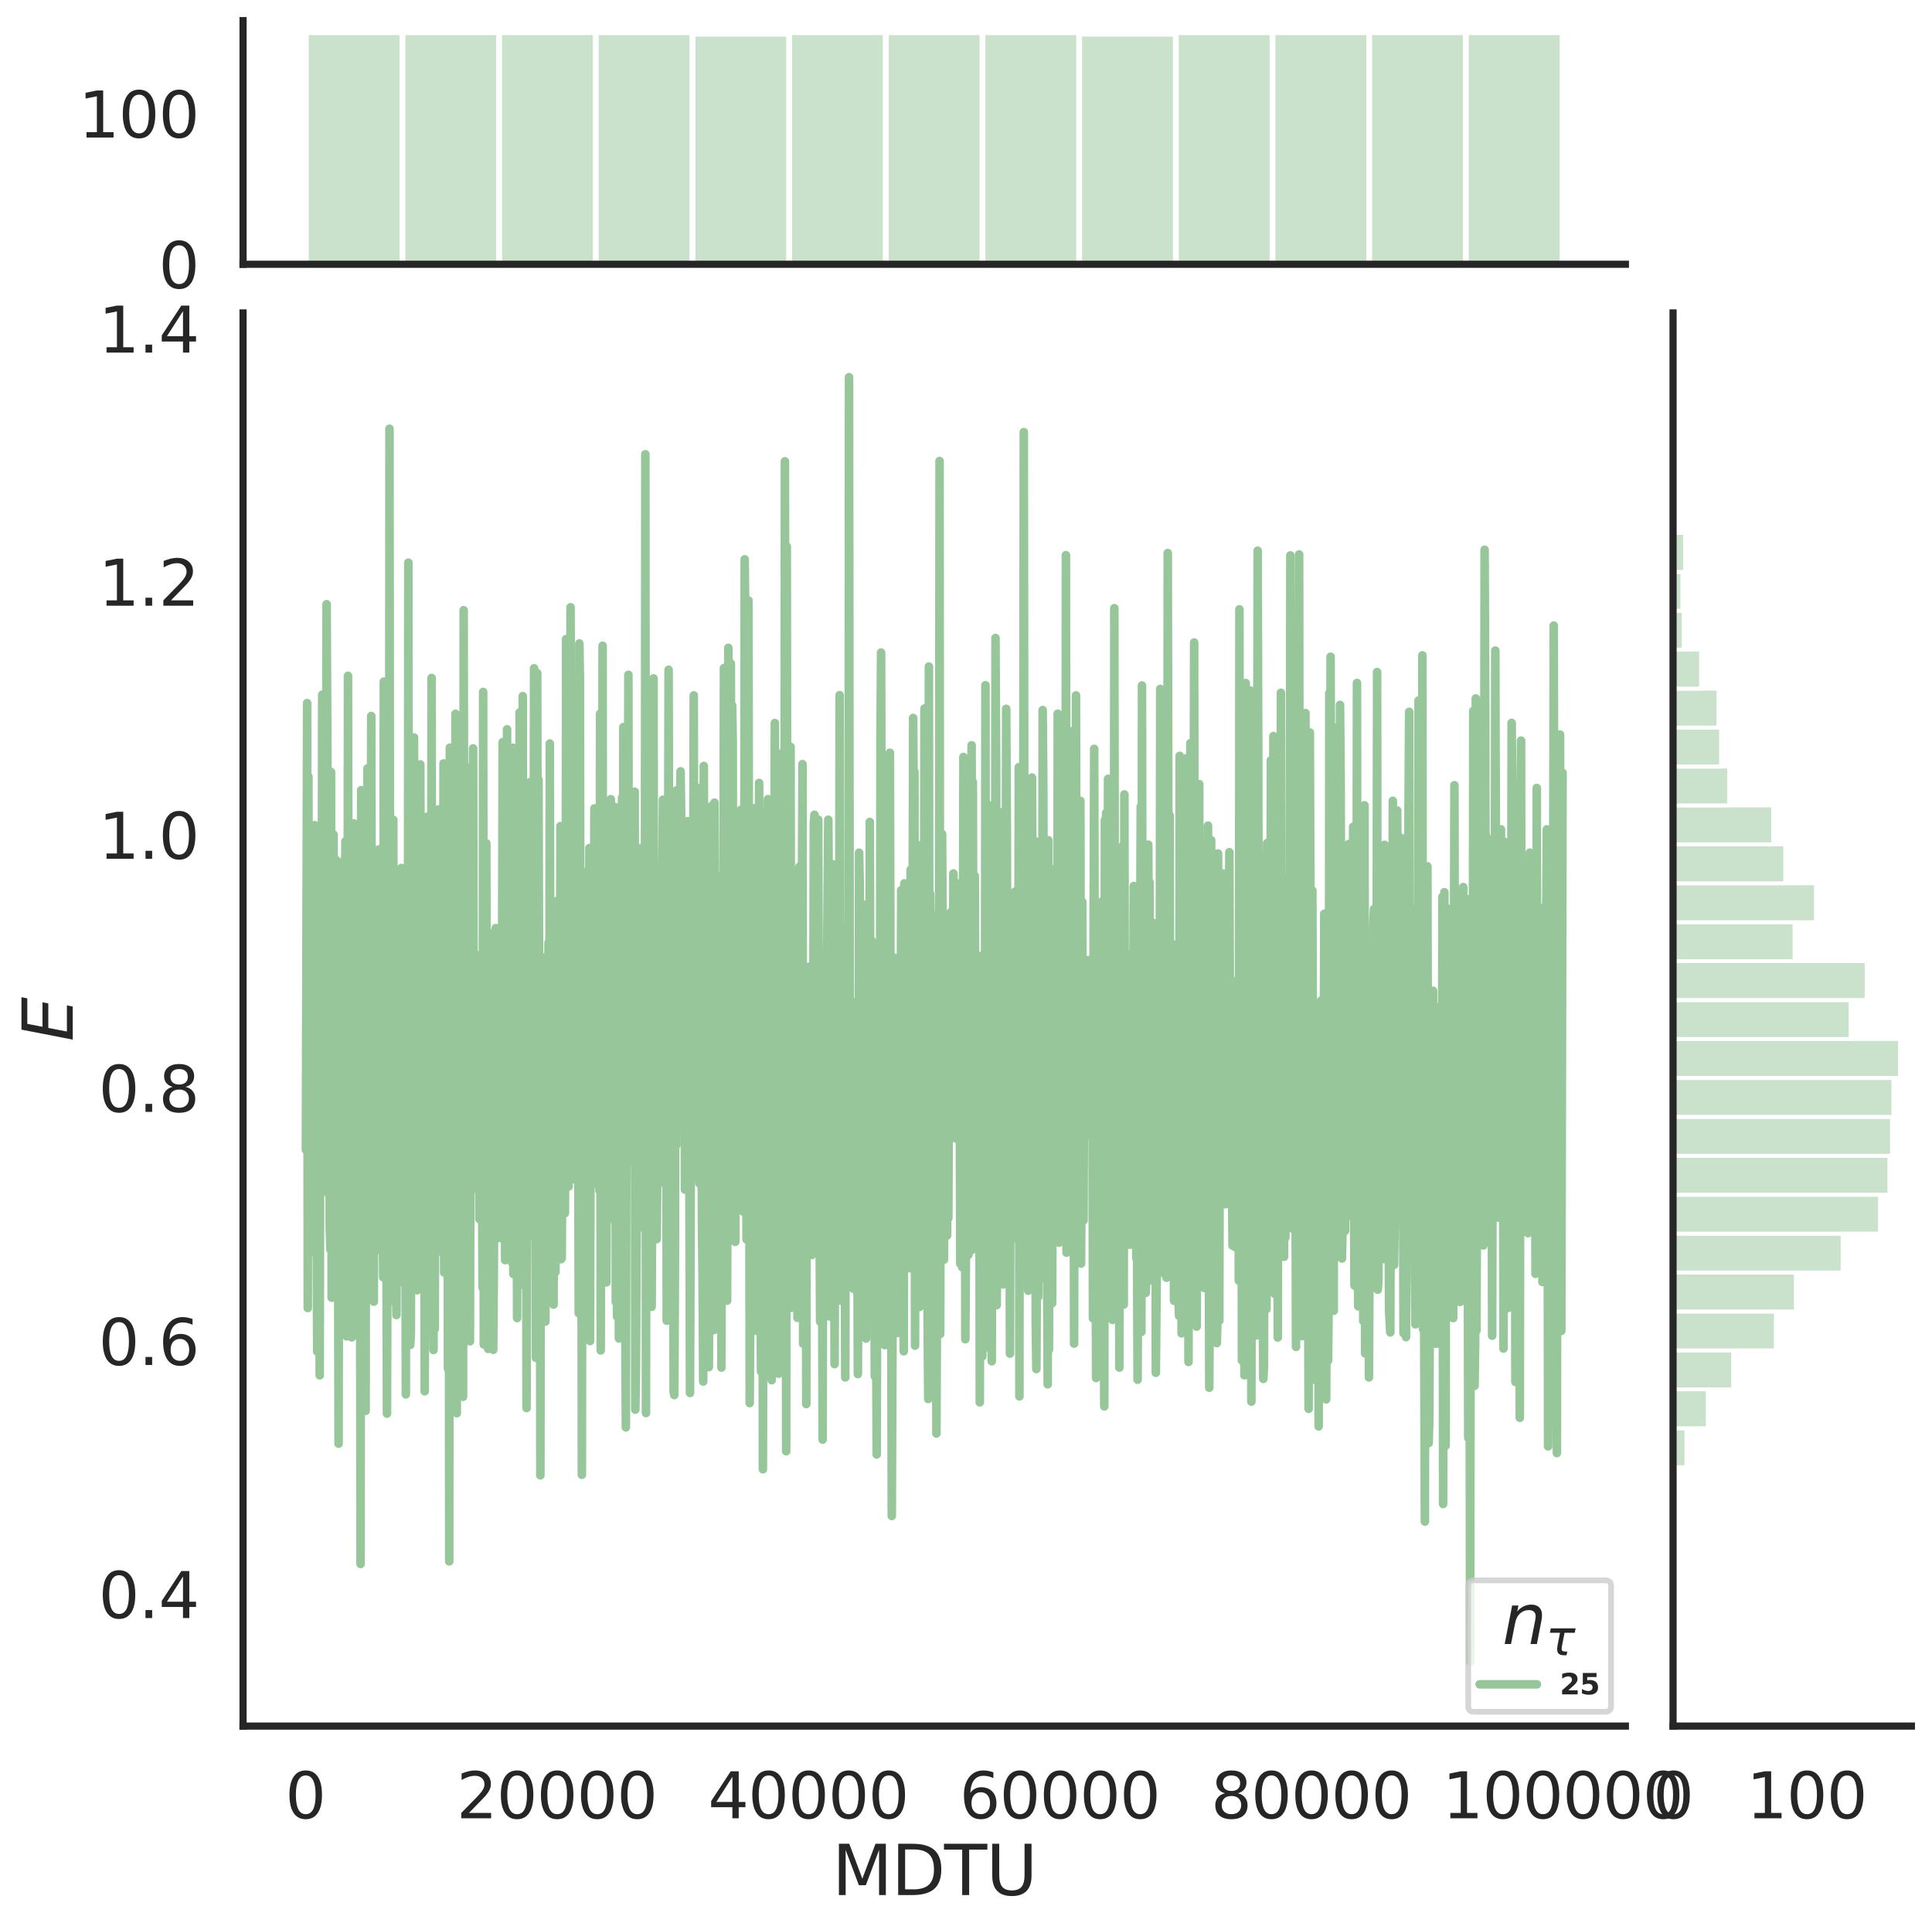<?xml version="1.0" encoding="utf-8" standalone="no"?>
<!DOCTYPE svg PUBLIC "-//W3C//DTD SVG 1.1//EN"
  "http://www.w3.org/Graphics/SVG/1.1/DTD/svg11.dtd">
<svg height="674.159pt" version="1.1" viewBox="0 0 674.984 674.159" width="674.984pt" xmlns="http://www.w3.org/2000/svg" xmlns:xlink="http://www.w3.org/1999/xlink">
 <defs>
  <style type="text/css">*{stroke-linecap:butt;stroke-linejoin:round;}</style>
 </defs>
 <g id="figure_1">
  <g id="patch_1">
   <path d="M 0 674.159 
L 674.984 674.159 
L 674.984 0 
L 0 0 
z
" style="fill:#ffffff;"/>
  </g>
  <g id="axes_1">
   <g id="patch_2">
    <path d="M 84.914 602.94 
L 567.864 602.94 
L 567.864 109.327 
L 84.914 109.327 
z
" style="fill:none;"/>
   </g>
   <g id="matplotlib.axis_1">
    <g id="xtick_1">
     <g id="text_1">
      <!-- 0 -->
      <g style="fill:#262626;" transform="translate(99.648 635.157)scale(0.22 -0.22)">
       <defs>
        <path d="M 2034 4250 
Q 1547 4250 1301 3770 
Q 1056 3291 1056 2328 
Q 1056 1369 1301 889 
Q 1547 409 2034 409 
Q 2525 409 2770 889 
Q 3016 1369 3016 2328 
Q 3016 3291 2770 3770 
Q 2525 4250 2034 4250 
z
M 2034 4750 
Q 2819 4750 3233 4129 
Q 3647 3509 3647 2328 
Q 3647 1150 3233 529 
Q 2819 -91 2034 -91 
Q 1250 -91 836 529 
Q 422 1150 422 2328 
Q 422 3509 836 4129 
Q 1250 4750 2034 4750 
z
" id="DejaVuSans-30" transform="scale(0.016)"/>
       </defs>
       <use xlink:href="#DejaVuSans-30"/>
      </g>
     </g>
    </g>
    <g id="xtick_2">
     <g id="text_2">
      <!-- 20000 -->
      <g style="fill:#262626;" transform="translate(159.506 635.157)scale(0.22 -0.22)">
       <defs>
        <path d="M 1228 531 
L 3431 531 
L 3431 0 
L 469 0 
L 469 531 
Q 828 903 1448 1529 
Q 2069 2156 2228 2338 
Q 2531 2678 2651 2914 
Q 2772 3150 2772 3378 
Q 2772 3750 2511 3984 
Q 2250 4219 1831 4219 
Q 1534 4219 1204 4116 
Q 875 4013 500 3803 
L 500 4441 
Q 881 4594 1212 4672 
Q 1544 4750 1819 4750 
Q 2544 4750 2975 4387 
Q 3406 4025 3406 3419 
Q 3406 3131 3298 2873 
Q 3191 2616 2906 2266 
Q 2828 2175 2409 1742 
Q 1991 1309 1228 531 
z
" id="DejaVuSans-32" transform="scale(0.016)"/>
       </defs>
       <use xlink:href="#DejaVuSans-32"/>
       <use x="63.623" xlink:href="#DejaVuSans-30"/>
       <use x="127.246" xlink:href="#DejaVuSans-30"/>
       <use x="190.869" xlink:href="#DejaVuSans-30"/>
       <use x="254.492" xlink:href="#DejaVuSans-30"/>
      </g>
     </g>
    </g>
    <g id="xtick_3">
     <g id="text_3">
      <!-- 40000 -->
      <g style="fill:#262626;" transform="translate(247.359 635.157)scale(0.22 -0.22)">
       <defs>
        <path d="M 2419 4116 
L 825 1625 
L 2419 1625 
L 2419 4116 
z
M 2253 4666 
L 3047 4666 
L 3047 1625 
L 3713 1625 
L 3713 1100 
L 3047 1100 
L 3047 0 
L 2419 0 
L 2419 1100 
L 313 1100 
L 313 1709 
L 2253 4666 
z
" id="DejaVuSans-34" transform="scale(0.016)"/>
       </defs>
       <use xlink:href="#DejaVuSans-34"/>
       <use x="63.623" xlink:href="#DejaVuSans-30"/>
       <use x="127.246" xlink:href="#DejaVuSans-30"/>
       <use x="190.869" xlink:href="#DejaVuSans-30"/>
       <use x="254.492" xlink:href="#DejaVuSans-30"/>
      </g>
     </g>
    </g>
    <g id="xtick_4">
     <g id="text_4">
      <!-- 60000 -->
      <g style="fill:#262626;" transform="translate(335.212 635.157)scale(0.22 -0.22)">
       <defs>
        <path d="M 2113 2584 
Q 1688 2584 1439 2293 
Q 1191 2003 1191 1497 
Q 1191 994 1439 701 
Q 1688 409 2113 409 
Q 2538 409 2786 701 
Q 3034 994 3034 1497 
Q 3034 2003 2786 2293 
Q 2538 2584 2113 2584 
z
M 3366 4563 
L 3366 3988 
Q 3128 4100 2886 4159 
Q 2644 4219 2406 4219 
Q 1781 4219 1451 3797 
Q 1122 3375 1075 2522 
Q 1259 2794 1537 2939 
Q 1816 3084 2150 3084 
Q 2853 3084 3261 2657 
Q 3669 2231 3669 1497 
Q 3669 778 3244 343 
Q 2819 -91 2113 -91 
Q 1303 -91 875 529 
Q 447 1150 447 2328 
Q 447 3434 972 4092 
Q 1497 4750 2381 4750 
Q 2619 4750 2861 4703 
Q 3103 4656 3366 4563 
z
" id="DejaVuSans-36" transform="scale(0.016)"/>
       </defs>
       <use xlink:href="#DejaVuSans-36"/>
       <use x="63.623" xlink:href="#DejaVuSans-30"/>
       <use x="127.246" xlink:href="#DejaVuSans-30"/>
       <use x="190.869" xlink:href="#DejaVuSans-30"/>
       <use x="254.492" xlink:href="#DejaVuSans-30"/>
      </g>
     </g>
    </g>
    <g id="xtick_5">
     <g id="text_5">
      <!-- 80000 -->
      <g style="fill:#262626;" transform="translate(423.065 635.157)scale(0.22 -0.22)">
       <defs>
        <path d="M 2034 2216 
Q 1584 2216 1326 1975 
Q 1069 1734 1069 1313 
Q 1069 891 1326 650 
Q 1584 409 2034 409 
Q 2484 409 2743 651 
Q 3003 894 3003 1313 
Q 3003 1734 2745 1975 
Q 2488 2216 2034 2216 
z
M 1403 2484 
Q 997 2584 770 2862 
Q 544 3141 544 3541 
Q 544 4100 942 4425 
Q 1341 4750 2034 4750 
Q 2731 4750 3128 4425 
Q 3525 4100 3525 3541 
Q 3525 3141 3298 2862 
Q 3072 2584 2669 2484 
Q 3125 2378 3379 2068 
Q 3634 1759 3634 1313 
Q 3634 634 3220 271 
Q 2806 -91 2034 -91 
Q 1263 -91 848 271 
Q 434 634 434 1313 
Q 434 1759 690 2068 
Q 947 2378 1403 2484 
z
M 1172 3481 
Q 1172 3119 1398 2916 
Q 1625 2713 2034 2713 
Q 2441 2713 2670 2916 
Q 2900 3119 2900 3481 
Q 2900 3844 2670 4047 
Q 2441 4250 2034 4250 
Q 1625 4250 1398 4047 
Q 1172 3844 1172 3481 
z
" id="DejaVuSans-38" transform="scale(0.016)"/>
       </defs>
       <use xlink:href="#DejaVuSans-38"/>
       <use x="63.623" xlink:href="#DejaVuSans-30"/>
       <use x="127.246" xlink:href="#DejaVuSans-30"/>
       <use x="190.869" xlink:href="#DejaVuSans-30"/>
       <use x="254.492" xlink:href="#DejaVuSans-30"/>
      </g>
     </g>
    </g>
    <g id="xtick_6">
     <g id="text_6">
      <!-- 100000 -->
      <g style="fill:#262626;" transform="translate(503.919 635.157)scale(0.22 -0.22)">
       <defs>
        <path d="M 794 531 
L 1825 531 
L 1825 4091 
L 703 3866 
L 703 4441 
L 1819 4666 
L 2450 4666 
L 2450 531 
L 3481 531 
L 3481 0 
L 794 0 
L 794 531 
z
" id="DejaVuSans-31" transform="scale(0.016)"/>
       </defs>
       <use xlink:href="#DejaVuSans-31"/>
       <use x="63.623" xlink:href="#DejaVuSans-30"/>
       <use x="127.246" xlink:href="#DejaVuSans-30"/>
       <use x="190.869" xlink:href="#DejaVuSans-30"/>
       <use x="254.492" xlink:href="#DejaVuSans-30"/>
       <use x="318.115" xlink:href="#DejaVuSans-30"/>
      </g>
     </g>
    </g>
    <g id="text_7">
     <!-- MDTU -->
     <g style="fill:#262626;" transform="translate(290.683 661.968)scale(0.24 -0.24)">
      <defs>
       <path d="M 628 4666 
L 1569 4666 
L 2759 1491 
L 3956 4666 
L 4897 4666 
L 4897 0 
L 4281 0 
L 4281 4097 
L 3078 897 
L 2444 897 
L 1241 4097 
L 1241 0 
L 628 0 
L 628 4666 
z
" id="DejaVuSans-4d" transform="scale(0.016)"/>
       <path d="M 1259 4147 
L 1259 519 
L 2022 519 
Q 2988 519 3436 956 
Q 3884 1394 3884 2338 
Q 3884 3275 3436 3711 
Q 2988 4147 2022 4147 
L 1259 4147 
z
M 628 4666 
L 1925 4666 
Q 3281 4666 3915 4102 
Q 4550 3538 4550 2338 
Q 4550 1131 3912 565 
Q 3275 0 1925 0 
L 628 0 
L 628 4666 
z
" id="DejaVuSans-44" transform="scale(0.016)"/>
       <path d="M -19 4666 
L 3928 4666 
L 3928 4134 
L 2272 4134 
L 2272 0 
L 1638 0 
L 1638 4134 
L -19 4134 
L -19 4666 
z
" id="DejaVuSans-54" transform="scale(0.016)"/>
       <path d="M 556 4666 
L 1191 4666 
L 1191 1831 
Q 1191 1081 1462 751 
Q 1734 422 2344 422 
Q 2950 422 3222 751 
Q 3494 1081 3494 1831 
L 3494 4666 
L 4128 4666 
L 4128 1753 
Q 4128 841 3676 375 
Q 3225 -91 2344 -91 
Q 1459 -91 1007 375 
Q 556 841 556 1753 
L 556 4666 
z
" id="DejaVuSans-55" transform="scale(0.016)"/>
      </defs>
      <use xlink:href="#DejaVuSans-4d"/>
      <use x="86.279" xlink:href="#DejaVuSans-44"/>
      <use x="163.281" xlink:href="#DejaVuSans-54"/>
      <use x="224.365" xlink:href="#DejaVuSans-55"/>
     </g>
    </g>
   </g>
   <g id="matplotlib.axis_2">
    <g id="ytick_1">
     <g id="text_8">
      <!-- 0.4 -->
      <g style="fill:#262626;" transform="translate(34.428 565.21)scale(0.22 -0.22)">
       <defs>
        <path d="M 684 794 
L 1344 794 
L 1344 0 
L 684 0 
L 684 794 
z
" id="DejaVuSans-2e" transform="scale(0.016)"/>
       </defs>
       <use xlink:href="#DejaVuSans-30"/>
       <use x="63.623" xlink:href="#DejaVuSans-2e"/>
       <use x="95.41" xlink:href="#DejaVuSans-34"/>
      </g>
     </g>
    </g>
    <g id="ytick_2">
     <g id="text_9">
      <!-- 0.6 -->
      <g style="fill:#262626;" transform="translate(34.428 476.802)scale(0.22 -0.22)">
       <use xlink:href="#DejaVuSans-30"/>
       <use x="63.623" xlink:href="#DejaVuSans-2e"/>
       <use x="95.41" xlink:href="#DejaVuSans-36"/>
      </g>
     </g>
    </g>
    <g id="ytick_3">
     <g id="text_10">
      <!-- 0.8 -->
      <g style="fill:#262626;" transform="translate(34.428 388.395)scale(0.22 -0.22)">
       <use xlink:href="#DejaVuSans-30"/>
       <use x="63.623" xlink:href="#DejaVuSans-2e"/>
       <use x="95.41" xlink:href="#DejaVuSans-38"/>
      </g>
     </g>
    </g>
    <g id="ytick_4">
     <g id="text_11">
      <!-- 1.0 -->
      <g style="fill:#262626;" transform="translate(34.428 299.988)scale(0.22 -0.22)">
       <use xlink:href="#DejaVuSans-31"/>
       <use x="63.623" xlink:href="#DejaVuSans-2e"/>
       <use x="95.41" xlink:href="#DejaVuSans-30"/>
      </g>
     </g>
    </g>
    <g id="ytick_5">
     <g id="text_12">
      <!-- 1.2 -->
      <g style="fill:#262626;" transform="translate(34.428 211.58)scale(0.22 -0.22)">
       <use xlink:href="#DejaVuSans-31"/>
       <use x="63.623" xlink:href="#DejaVuSans-2e"/>
       <use x="95.41" xlink:href="#DejaVuSans-32"/>
      </g>
     </g>
    </g>
    <g id="ytick_6">
     <g id="text_13">
      <!-- 1.4 -->
      <g style="fill:#262626;" transform="translate(34.428 123.173)scale(0.22 -0.22)">
       <use xlink:href="#DejaVuSans-31"/>
       <use x="63.623" xlink:href="#DejaVuSans-2e"/>
       <use x="95.41" xlink:href="#DejaVuSans-34"/>
      </g>
     </g>
    </g>
    <g id="text_14">
     <!-- $E$ -->
     <g style="fill:#262626;" transform="translate(25.436 363.813)rotate(-90)scale(0.24 -0.24)">
      <defs>
       <path d="M 1081 4666 
L 4031 4666 
L 3928 4134 
L 1606 4134 
L 1338 2753 
L 3566 2753 
L 3463 2222 
L 1234 2222 
L 909 531 
L 3284 531 
L 3181 0 
L 172 0 
L 1081 4666 
z
" id="DejaVuSans-Oblique-45" transform="scale(0.016)"/>
      </defs>
      <use transform="translate(0 0.094)" xlink:href="#DejaVuSans-Oblique-45"/>
     </g>
    </g>
   </g>
   <g id="line2d_1">
    <path clip-path="url(#p020a43c123)" d="M 106.867 401.646 
L 107.306 245.605 
L 107.526 456.912 
L 107.745 271.276 
L 107.965 417.751 
L 108.184 412.712 
L 108.404 413.012 
L 108.624 413.122 
L 108.843 401.158 
L 109.063 382.548 
L 109.283 437.353 
L 109.502 389.434 
L 109.722 420.362 
L 109.941 288.252 
L 110.161 337.333 
L 110.381 359.26 
L 110.82 472.105 
L 111.04 363.191 
L 111.259 332.145 
L 111.479 435.612 
L 111.699 480.424 
L 111.918 343.059 
L 112.138 399.516 
L 112.357 357.956 
L 112.577 242.689 
L 112.797 397.662 
L 113.016 338.023 
L 113.236 378.484 
L 113.456 393.634 
L 113.675 321.011 
L 113.895 295.012 
L 114.114 211.047 
L 114.554 300.394 
L 114.773 417.043 
L 114.993 320.427 
L 115.213 429.039 
L 115.432 436.452 
L 115.652 269.657 
L 115.872 453.298 
L 116.091 358.155 
L 116.53 291.525 
L 116.75 424.451 
L 117.189 371.513 
L 117.409 300.373 
L 117.629 312.005 
L 117.848 379.583 
L 118.068 406.203 
L 118.288 504.287 
L 118.507 386.369 
L 118.727 460.13 
L 118.946 418.379 
L 119.166 430.921 
L 119.386 404.097 
L 119.605 342.232 
L 119.825 449.231 
L 120.045 311.32 
L 120.264 300.414 
L 120.484 312.646 
L 120.703 293.825 
L 120.923 336.215 
L 121.143 466.813 
L 121.362 431.495 
L 121.582 236.069 
L 121.802 382.464 
L 122.021 389.996 
L 122.241 315.141 
L 122.68 401.481 
L 122.9 467.155 
L 123.119 368.845 
L 123.559 287.593 
L 123.778 377.581 
L 123.998 394.438 
L 124.218 401.626 
L 124.437 425.204 
L 124.876 307.231 
L 125.096 452.914 
L 125.535 365.411 
L 125.755 408.488 
L 125.975 546.318 
L 126.194 276.018 
L 126.414 304.729 
L 126.853 419.803 
L 127.073 367.475 
L 127.292 474.594 
L 127.512 310.342 
L 127.732 492.828 
L 127.951 304.334 
L 128.171 388.991 
L 128.391 268.43 
L 128.61 355.883 
L 128.83 316.892 
L 129.049 422.839 
L 129.269 284.426 
L 129.489 338.03 
L 129.708 250.109 
L 129.928 385.802 
L 130.148 353.827 
L 130.367 437.23 
L 130.587 454.683 
L 131.026 333.035 
L 131.246 347.953 
L 131.465 388.59 
L 131.685 371.291 
L 131.905 432.425 
L 132.124 312.382 
L 132.344 296.726 
L 132.564 424.105 
L 132.783 306.647 
L 133.003 436.794 
L 133.442 340.571 
L 133.662 414.574 
L 133.881 446.17 
L 134.101 238.089 
L 134.321 396.338 
L 134.54 343.395 
L 134.76 442.056 
L 134.98 428.983 
L 135.199 493.801 
L 135.419 412.762 
L 135.638 429.033 
L 135.858 454.816 
L 136.078 149.768 
L 136.297 381.048 
L 136.517 397.129 
L 136.737 370.77 
L 136.956 326.385 
L 137.396 286.364 
L 137.615 422.065 
L 137.835 403.771 
L 138.054 303.876 
L 138.274 419.722 
L 138.494 459.367 
L 138.713 418.184 
L 138.933 315.529 
L 139.153 362.444 
L 139.372 447.953 
L 139.592 379.525 
L 139.811 405.947 
L 140.031 303.916 
L 140.251 303.195 
L 140.47 344.176 
L 140.69 417.554 
L 140.91 430.032 
L 141.129 394.196 
L 141.349 390.422 
L 141.569 372.451 
L 141.788 487.09 
L 142.008 330.855 
L 142.227 320.959 
L 142.447 442.866 
L 142.667 196.547 
L 142.886 447.789 
L 143.106 445.236 
L 143.326 469.814 
L 143.545 465.554 
L 143.765 352.796 
L 143.984 321.141 
L 144.204 272.847 
L 144.424 420.831 
L 144.643 257.603 
L 144.863 430.304 
L 145.302 389.644 
L 145.522 433.088 
L 145.742 450.711 
L 145.961 435.952 
L 146.181 370.319 
L 146.4 370.18 
L 146.62 414.776 
L 146.84 267.01 
L 147.059 366.058 
L 147.279 358.72 
L 147.499 428.501 
L 147.718 373.604 
L 148.157 330.514 
L 148.377 485.984 
L 148.597 366.854 
L 148.816 409.447 
L 149.036 285.367 
L 149.256 401.614 
L 149.475 408.129 
L 149.695 404.736 
L 149.915 445.123 
L 150.134 381.466 
L 150.354 410.615 
L 150.573 355.362 
L 150.793 236.819 
L 151.013 398.739 
L 151.232 410.319 
L 151.452 471.575 
L 151.672 342.155 
L 151.891 464.209 
L 152.111 368.365 
L 152.331 400.528 
L 152.55 300.123 
L 152.77 283.385 
L 152.989 390.959 
L 153.209 282.757 
L 153.429 430.615 
L 153.648 387.102 
L 153.868 437.19 
L 154.088 316.059 
L 154.307 417.611 
L 154.527 310.624 
L 154.746 362.02 
L 154.966 266.676 
L 155.186 444.521 
L 155.405 427.391 
L 155.625 369.632 
L 155.845 362.771 
L 156.064 397.279 
L 156.284 349.378 
L 156.504 478.072 
L 156.723 298.922 
L 156.943 545.41 
L 157.162 261.166 
L 157.382 385.891 
L 157.602 406.369 
L 157.821 324.894 
L 158.041 312.216 
L 158.261 284.034 
L 158.7 469.85 
L 159.139 249.339 
L 159.359 440.385 
L 159.578 493.655 
L 159.798 308.222 
L 160.018 322.094 
L 160.237 395.502 
L 160.457 300.837 
L 160.677 332.473 
L 160.896 433.757 
L 161.116 410.973 
L 161.335 414.951 
L 161.555 268.46 
L 161.775 487.916 
L 161.994 213.158 
L 162.214 343.998 
L 162.434 267.44 
L 162.653 286.404 
L 163.092 375.938 
L 163.532 292.469 
L 163.751 422.306 
L 163.971 342.754 
L 164.191 468.532 
L 164.41 362.726 
L 164.63 331.928 
L 164.85 377.629 
L 165.289 261.428 
L 165.508 373.68 
L 165.728 415.158 
L 165.948 366.918 
L 166.167 394.389 
L 166.387 343.992 
L 166.607 376.543 
L 166.826 339.475 
L 167.046 333.709 
L 167.266 356.58 
L 167.485 425.842 
L 167.705 362.49 
L 167.924 366.022 
L 168.144 335.147 
L 168.583 449.739 
L 168.803 241.701 
L 169.023 469.649 
L 169.242 440.99 
L 169.462 447.313 
L 169.681 405.36 
L 169.901 294.576 
L 170.121 422.599 
L 170.34 396.277 
L 170.56 471.184 
L 170.78 337.932 
L 170.999 426.59 
L 171.219 353.834 
L 171.439 370.772 
L 171.658 424.575 
L 171.878 420.645 
L 172.097 326.027 
L 172.317 471.501 
L 172.537 442.644 
L 172.756 368.914 
L 172.976 414.885 
L 173.196 324.191 
L 173.415 391.709 
L 173.635 425.016 
L 173.854 392.45 
L 174.074 411.855 
L 174.294 396.274 
L 174.733 432.481 
L 174.953 369.109 
L 175.172 406.99 
L 175.392 348.8 
L 175.612 259.25 
L 175.831 427.652 
L 176.051 309.128 
L 176.49 440.184 
L 176.71 327.74 
L 176.929 375.437 
L 177.149 254.746 
L 177.369 383.332 
L 177.588 350.166 
L 177.808 344.166 
L 178.027 417.105 
L 178.247 349.831 
L 178.467 348.081 
L 178.686 317.325 
L 178.906 441.059 
L 179.126 261.165 
L 179.345 444.993 
L 179.565 443.353 
L 179.785 318.208 
L 180.004 374.267 
L 180.224 354.152 
L 180.443 369.518 
L 180.663 460.412 
L 180.883 315.307 
L 181.102 442.448 
L 181.322 448.692 
L 181.542 248.853 
L 181.761 341.18 
L 181.981 320.654 
L 182.2 360.151 
L 182.64 243.153 
L 182.859 448.87 
L 183.079 287.331 
L 183.518 406.364 
L 183.738 340.003 
L 183.958 491.848 
L 184.397 341.384 
L 184.616 409.062 
L 184.836 337.106 
L 185.056 337.679 
L 185.275 273.196 
L 185.715 314.089 
L 185.934 383.894 
L 186.154 366 
L 186.374 360.114 
L 186.593 233.44 
L 186.813 432.026 
L 187.032 261.307 
L 187.252 474.314 
L 187.472 452.405 
L 187.691 235.119 
L 187.911 362.919 
L 188.131 272.305 
L 188.35 345.485 
L 188.57 341.494 
L 188.789 515.347 
L 189.009 356.224 
L 189.229 351.136 
L 189.448 448.688 
L 189.668 410.396 
L 189.888 426.463 
L 190.107 362.506 
L 190.327 341.901 
L 190.547 461.642 
L 190.766 364.122 
L 190.986 334.087 
L 191.205 437.621 
L 191.425 425.517 
L 191.645 329.276 
L 191.864 422.255 
L 192.084 259.707 
L 192.304 379.547 
L 192.743 358.004 
L 192.962 315.172 
L 193.182 359.64 
L 193.402 455.715 
L 193.621 371.797 
L 193.841 350.326 
L 194.061 444.349 
L 194.28 382.366 
L 194.5 395.932 
L 194.72 314.603 
L 194.939 386.672 
L 195.159 335.094 
L 195.378 334.533 
L 195.598 378.958 
L 195.818 288.581 
L 196.037 439.854 
L 196.257 439.568 
L 196.696 344.312 
L 197.135 326.987 
L 197.355 423.809 
L 197.575 384.716 
L 197.794 223.243 
L 198.014 327.977 
L 198.234 293.765 
L 198.673 414.449 
L 198.893 313.148 
L 199.112 378.888 
L 199.332 212.135 
L 199.771 397.274 
L 199.991 395.276 
L 200.21 333.639 
L 200.43 391.817 
L 200.65 411.929 
L 200.869 309.151 
L 201.089 372.574 
L 201.309 317.157 
L 201.528 344.285 
L 201.748 304.41 
L 201.967 365.624 
L 202.187 458.721 
L 202.407 224.776 
L 202.626 237.998 
L 202.846 431.362 
L 203.066 365.819 
L 203.285 515.149 
L 203.505 359.996 
L 203.724 403.364 
L 203.944 406.597 
L 204.164 366.925 
L 204.383 378.454 
L 204.603 328.091 
L 204.823 346.073 
L 205.042 337.601 
L 205.262 304.284 
L 205.482 366.791 
L 205.701 369.411 
L 205.921 296.247 
L 206.14 468.448 
L 206.36 372.355 
L 206.58 405.224 
L 206.799 333.212 
L 207.019 413.852 
L 207.239 405.967 
L 207.678 282.385 
L 207.897 307.795 
L 208.117 369.146 
L 208.337 371.5 
L 208.556 349.177 
L 208.776 340.908 
L 208.996 300.674 
L 209.215 384.76 
L 209.435 415.916 
L 209.655 249.31 
L 209.874 471.73 
L 210.094 355.159 
L 210.313 366.984 
L 210.533 225.569 
L 210.753 436.928 
L 210.972 399.453 
L 211.192 430.869 
L 211.412 377.991 
L 211.631 392.672 
L 211.851 447.959 
L 212.29 297.284 
L 212.51 350.502 
L 212.729 374.762 
L 212.949 303.272 
L 213.169 394.287 
L 213.388 279.163 
L 213.828 377.245 
L 214.047 404.87 
L 214.267 371.916 
L 214.486 426.099 
L 214.706 393.168 
L 214.926 281.929 
L 215.145 454.826 
L 215.365 388.186 
L 215.585 459.896 
L 216.024 407.334 
L 216.243 467.533 
L 216.683 335.701 
L 216.902 356.939 
L 217.342 278.612 
L 217.561 454.218 
L 217.781 253.991 
L 218.001 352.409 
L 218.22 293.714 
L 218.44 457.994 
L 218.659 498.595 
L 218.879 357.02 
L 219.099 326.337 
L 219.318 361.559 
L 219.538 235.723 
L 219.758 405.788 
L 219.977 369.906 
L 220.197 399.793 
L 220.417 365.929 
L 220.636 289.573 
L 220.856 360.565 
L 221.075 386.005 
L 221.295 394.584 
L 221.515 277.59 
L 221.734 276.544 
L 221.954 492.392 
L 222.174 478.608 
L 222.832 353.376 
L 223.052 424.89 
L 223.272 412.659 
L 223.491 413.074 
L 223.711 296.38 
L 223.931 298.759 
L 224.37 428.736 
L 224.59 405.157 
L 224.809 366.189 
L 225.029 378.634 
L 225.248 421.128 
L 225.468 158.679 
L 225.688 493.591 
L 225.907 297.152 
L 226.127 441.336 
L 226.347 427.373 
L 226.566 337.694 
L 226.786 379.367 
L 227.005 293.799 
L 227.664 456.477 
L 228.104 361.025 
L 228.323 236.971 
L 228.543 387.473 
L 228.763 314.655 
L 228.982 424.372 
L 229.202 405.288 
L 229.421 432.856 
L 229.641 410.661 
L 229.861 361.02 
L 230.08 386.648 
L 230.3 371.201 
L 230.52 323.148 
L 230.739 413.205 
L 230.959 398.509 
L 231.178 371.288 
L 231.398 306.747 
L 231.618 279.342 
L 231.837 366.781 
L 232.057 332.256 
L 232.277 343.84 
L 232.496 390.29 
L 232.716 285.797 
L 232.936 461.33 
L 233.155 324.973 
L 233.375 318.115 
L 233.594 233.949 
L 234.034 417.045 
L 234.253 371.023 
L 234.693 453.915 
L 234.912 378.504 
L 235.132 407.54 
L 235.352 486.141 
L 235.571 487.305 
L 235.791 444.659 
L 236.01 319.313 
L 236.23 400.069 
L 236.45 276.038 
L 236.669 390.041 
L 236.889 286.793 
L 237.109 354.436 
L 237.328 367.776 
L 237.548 285.038 
L 237.767 269.432 
L 237.987 285.287 
L 238.207 372.084 
L 238.426 307.649 
L 238.646 340.246 
L 238.866 297.749 
L 239.085 337.888 
L 239.305 415.559 
L 239.525 334.426 
L 239.744 343.579 
L 239.964 415.754 
L 240.183 286.85 
L 240.403 357.962 
L 240.623 322.922 
L 241.062 486.583 
L 241.282 428.28 
L 241.501 326.506 
L 241.721 297.787 
L 241.94 394.943 
L 242.38 242.916 
L 242.599 383.521 
L 243.258 274.94 
L 243.478 363.669 
L 243.698 374.887 
L 243.917 326.242 
L 244.137 404.284 
L 244.356 413.4 
L 244.576 345.024 
L 244.796 375.138 
L 245.015 337.276 
L 245.235 426.69 
L 245.455 446.432 
L 245.674 482.583 
L 245.894 267.555 
L 246.113 363.236 
L 246.333 381.748 
L 246.553 294.942 
L 246.772 455.012 
L 246.992 386.934 
L 247.212 360.493 
L 247.431 382.38 
L 247.651 477.555 
L 247.871 422.12 
L 248.09 437.147 
L 248.31 389.656 
L 248.529 388.356 
L 248.749 281.426 
L 249.188 417.871 
L 249.408 464.616 
L 249.628 280.389 
L 249.847 334.082 
L 250.067 305.581 
L 250.287 317.804 
L 250.506 366.941 
L 250.726 460.334 
L 250.945 342.734 
L 251.165 370.115 
L 251.385 420.664 
L 251.604 398.574 
L 251.824 334.599 
L 252.044 477.715 
L 252.263 336.071 
L 252.483 415.825 
L 252.702 366.33 
L 252.922 233.361 
L 253.142 448.252 
L 253.361 374.287 
L 253.581 438.166 
L 253.801 438.744 
L 254.02 454.367 
L 254.24 384.336 
L 254.46 226.292 
L 254.679 270.197 
L 254.899 365.075 
L 255.118 332.268 
L 255.338 231.756 
L 255.558 355.886 
L 255.777 246.37 
L 255.997 258.882 
L 256.217 395.233 
L 256.436 380.924 
L 256.656 385.251 
L 256.875 433.791 
L 257.095 384.898 
L 257.315 391.077 
L 257.534 378.331 
L 257.754 398.041 
L 257.974 394.751 
L 258.193 319.885 
L 258.413 329.909 
L 258.633 295.41 
L 258.852 282.877 
L 259.072 413.591 
L 259.291 377.214 
L 259.511 315.251 
L 259.731 423.291 
L 259.95 404.699 
L 260.17 195.385 
L 260.39 217.407 
L 260.609 375.076 
L 260.829 432.975 
L 261.048 372.504 
L 261.268 209.882 
L 261.488 209.746 
L 261.927 490.12 
L 262.147 452.983 
L 262.366 313.324 
L 262.586 345.765 
L 262.806 447.475 
L 263.025 366.608 
L 263.245 338.444 
L 263.464 424.871 
L 263.684 282.308 
L 264.123 464.875 
L 264.343 363.237 
L 264.563 357.33 
L 264.782 387.325 
L 265.002 439.543 
L 265.221 273.479 
L 265.441 444.481 
L 265.661 444.362 
L 265.88 479.074 
L 266.1 283.559 
L 266.32 332.16 
L 266.539 513.238 
L 266.759 381.635 
L 266.979 319.197 
L 267.418 389.315 
L 267.637 348.102 
L 267.857 383.423 
L 268.077 346.953 
L 268.296 279.158 
L 268.516 418.269 
L 268.736 415.635 
L 268.955 386.536 
L 269.614 482.11 
L 269.834 341.301 
L 270.053 317.703 
L 270.273 374.752 
L 270.493 331.637 
L 270.712 252.564 
L 271.152 461.793 
L 271.371 307.825 
L 271.591 300.98 
L 272.03 479.838 
L 272.25 283.874 
L 272.469 265.499 
L 272.689 396.47 
L 272.909 263.246 
L 273.128 385.959 
L 273.568 318.568 
L 273.787 327.612 
L 274.007 409.266 
L 274.226 161.14 
L 274.666 506.92 
L 274.885 190.894 
L 275.105 395.074 
L 275.325 356.499 
L 275.544 424.294 
L 275.764 427.052 
L 276.203 260.891 
L 276.423 456.838 
L 276.642 304.194 
L 276.862 431.654 
L 277.082 435.118 
L 277.301 315.488 
L 277.521 327.955 
L 277.96 433.352 
L 278.18 380.106 
L 278.399 394.62 
L 278.619 460.326 
L 278.839 356.502 
L 279.058 397.768 
L 279.278 302.769 
L 279.498 361.69 
L 279.717 390.715 
L 279.937 363.931 
L 280.376 266.92 
L 280.596 469.368 
L 280.815 403.475 
L 281.035 427.307 
L 281.255 424.943 
L 281.474 382.996 
L 281.694 490.463 
L 281.914 348.124 
L 282.133 389.222 
L 282.353 400.261 
L 282.572 391.119 
L 282.792 337.653 
L 283.012 340.137 
L 283.231 408.081 
L 283.451 397.295 
L 283.671 438.344 
L 283.89 352.231 
L 284.11 376.227 
L 284.33 287.683 
L 284.549 284.615 
L 284.988 419.041 
L 285.208 314.036 
L 285.428 395.744 
L 285.867 286.316 
L 286.087 384.311 
L 286.526 461.64 
L 286.745 408.763 
L 286.965 411.984 
L 287.185 427.707 
L 287.404 502.88 
L 287.624 383.493 
L 287.844 430.59 
L 288.063 449.081 
L 288.283 351.634 
L 288.503 343.81 
L 288.722 424.615 
L 288.942 336.168 
L 289.381 286.342 
L 289.601 318.005 
L 289.82 459.873 
L 290.04 390.514 
L 290.26 376.487 
L 290.699 395.579 
L 290.918 301.899 
L 291.138 436.475 
L 291.358 403.17 
L 291.577 476.503 
L 292.017 357.319 
L 292.236 340.513 
L 292.456 426.335 
L 292.676 405.124 
L 292.895 425.861 
L 293.115 386.225 
L 293.334 242.824 
L 293.554 412.778 
L 293.774 454.354 
L 293.993 348.327 
L 294.213 431.299 
L 294.433 369.491 
L 294.652 386.26 
L 294.872 417.948 
L 295.091 416.894 
L 295.311 481.147 
L 295.531 376.413 
L 295.75 408.1 
L 295.97 404.236 
L 296.19 323.765 
L 296.409 400.682 
L 296.629 131.764 
L 296.849 336.762 
L 297.068 435.224 
L 297.288 438.618 
L 297.507 349.707 
L 297.727 350.947 
L 298.166 450.202 
L 298.386 352.927 
L 298.606 380.205 
L 298.825 432.992 
L 299.265 384.081 
L 299.484 408.928 
L 299.704 479.984 
L 299.923 439.155 
L 300.143 297.848 
L 300.363 308.778 
L 300.582 406.516 
L 300.802 421.171 
L 301.022 462.374 
L 301.241 348.943 
L 301.461 363.814 
L 301.68 327.635 
L 301.9 420.225 
L 302.12 445.193 
L 302.339 367.459 
L 302.559 467.552 
L 302.779 315.853 
L 303.218 440.292 
L 303.438 416.919 
L 303.657 420.009 
L 303.877 287.102 
L 304.316 446.95 
L 304.536 328.538 
L 304.755 331.005 
L 304.975 451.759 
L 305.195 400.929 
L 305.414 411.199 
L 305.634 480.735 
L 305.853 400.541 
L 306.293 508.054 
L 306.512 419.177 
L 306.732 382.752 
L 306.952 388.105 
L 307.171 351.151 
L 307.391 416.164 
L 307.611 258.341 
L 307.83 227.956 
L 308.269 422.474 
L 308.489 418.14 
L 308.709 372.947 
L 308.928 452.693 
L 309.148 469.864 
L 309.368 365.531 
L 309.587 421.179 
L 309.807 287.7 
L 310.026 293.69 
L 310.246 380.805 
L 310.466 308.031 
L 310.685 428.91 
L 310.905 262.942 
L 311.564 529.557 
L 311.784 473.533 
L 312.223 334.471 
L 312.442 442.069 
L 312.662 464.384 
L 312.882 404.708 
L 313.101 421.494 
L 313.321 424.594 
L 313.541 437.559 
L 313.76 465.596 
L 314.419 346.535 
L 314.639 372.27 
L 314.858 310.953 
L 315.078 339.195 
L 315.298 447.832 
L 315.517 341.039 
L 315.737 472.022 
L 315.957 308.563 
L 316.176 315.512 
L 316.615 442.547 
L 316.835 313.07 
L 317.055 419.447 
L 317.274 364.389 
L 317.494 432.147 
L 317.714 442.996 
L 317.933 409.556 
L 318.153 303.827 
L 318.373 308.937 
L 318.592 422.645 
L 319.031 250.788 
L 319.251 285.548 
L 319.471 269.607 
L 319.69 470.048 
L 319.91 345.675 
L 320.13 296.564 
L 320.349 393.144 
L 320.569 432.008 
L 320.788 432.656 
L 321.008 317.383 
L 321.228 456.557 
L 321.447 295.294 
L 321.667 322.417 
L 321.887 363.722 
L 322.106 427.86 
L 322.326 364.378 
L 322.546 396.497 
L 322.765 392.731 
L 322.985 247.492 
L 323.204 339 
L 323.644 317.063 
L 323.863 313.548 
L 324.083 461.472 
L 324.303 488.684 
L 324.522 232.835 
L 324.742 397.025 
L 324.961 312.247 
L 325.181 336.487 
L 325.62 430.794 
L 325.84 320.057 
L 326.279 420.42 
L 326.499 347.895 
L 326.719 367.419 
L 326.938 409.571 
L 327.158 500.735 
L 327.597 389.236 
L 327.817 403.87 
L 328.036 390.877 
L 328.256 161.045 
L 328.476 465.992 
L 328.695 350.7 
L 328.915 380.868 
L 329.134 291.325 
L 329.574 365.606 
L 329.793 440.026 
L 330.233 353.89 
L 330.452 409.824 
L 330.672 351.529 
L 330.892 431.588 
L 331.111 394.299 
L 331.331 425.503 
L 331.55 360.09 
L 331.77 340.456 
L 331.99 382.235 
L 332.209 318.623 
L 332.649 391.728 
L 332.868 371.127 
L 333.088 305.108 
L 333.308 333.874 
L 333.527 342.069 
L 333.747 326.789 
L 333.966 397.677 
L 334.186 352.041 
L 334.406 379.847 
L 334.625 354.054 
L 334.845 352.204 
L 335.065 308.592 
L 335.504 441.463 
L 335.723 353.892 
L 335.943 358.52 
L 336.163 442.663 
L 336.602 264.424 
L 336.822 419.217 
L 337.041 282.259 
L 337.261 467.812 
L 337.481 435.834 
L 337.7 361.414 
L 337.92 387.032 
L 338.139 270.55 
L 338.359 438.337 
L 338.579 432.641 
L 338.798 290.625 
L 339.018 378.108 
L 339.457 260.332 
L 339.677 436.566 
L 339.896 273.176 
L 340.116 395.147 
L 340.336 375.742 
L 340.555 305.931 
L 340.775 365.805 
L 340.995 340.185 
L 341.214 337.313 
L 341.434 369.432 
L 341.654 368.269 
L 341.873 385.102 
L 342.093 344.94 
L 342.312 489.865 
L 342.532 385.602 
L 342.752 434.083 
L 342.971 333.858 
L 343.191 473.758 
L 343.411 428.521 
L 343.63 418.42 
L 343.85 471.035 
L 344.069 414.218 
L 344.289 239.344 
L 344.509 447.339 
L 344.728 285.667 
L 345.168 457.685 
L 345.387 414.883 
L 345.607 403.107 
L 345.827 281.351 
L 346.046 360.156 
L 346.266 394.506 
L 346.485 475.519 
L 346.705 398.301 
L 346.925 419.551 
L 347.144 342.188 
L 347.364 362.45 
L 347.584 399.976 
L 347.803 222.87 
L 348.023 269.083 
L 348.243 455.881 
L 348.462 292.866 
L 348.682 420.133 
L 348.901 287.679 
L 349.121 283.635 
L 349.341 312.603 
L 349.56 406.33 
L 349.78 386.943 
L 350 326.45 
L 350.219 334.807 
L 350.439 448.66 
L 350.658 357.825 
L 350.878 401.172 
L 351.098 413.469 
L 351.317 366.054 
L 351.537 247.597 
L 351.757 288.034 
L 351.976 382.615 
L 352.196 345.102 
L 352.416 423.032 
L 352.635 386.717 
L 352.855 472.842 
L 353.074 374.247 
L 353.294 351.373 
L 353.514 349.587 
L 353.733 370.348 
L 353.953 426.092 
L 354.173 376.698 
L 354.392 417.516 
L 354.612 311.447 
L 354.831 432.446 
L 355.271 372.717 
L 355.49 401.739 
L 355.71 406.313 
L 355.93 267.991 
L 356.149 487.776 
L 356.369 299.153 
L 356.589 360.774 
L 356.808 368.971 
L 357.028 415.978 
L 357.467 318.011 
L 357.687 150.942 
L 357.906 328.455 
L 358.126 394.757 
L 358.346 332.44 
L 358.565 362.408 
L 358.785 339.436 
L 359.004 416.126 
L 359.224 450.863 
L 359.444 425.091 
L 359.883 275.66 
L 360.103 405.098 
L 360.322 421.984 
L 360.542 271.603 
L 361.201 410.295 
L 361.42 375.894 
L 361.64 293.801 
L 361.86 462.537 
L 362.079 478.236 
L 362.299 433.794 
L 362.519 347.964 
L 362.738 452.971 
L 362.958 312.676 
L 363.177 403.571 
L 363.397 410.042 
L 363.617 362.305 
L 363.836 446.485 
L 364.056 414.94 
L 364.276 248.025 
L 364.495 272.912 
L 364.935 423.354 
L 365.154 362.239 
L 365.374 360.454 
L 365.813 438.7 
L 366.033 483.556 
L 366.252 293.492 
L 366.472 471.452 
L 366.911 316.447 
L 367.131 379.083 
L 367.351 359.713 
L 367.57 455.266 
L 367.79 402.289 
L 368.009 401.924 
L 368.229 394.444 
L 368.449 429.054 
L 368.668 303.416 
L 368.888 311.703 
L 369.108 383.375 
L 369.327 417.892 
L 369.547 249.287 
L 369.986 434.089 
L 370.206 409.385 
L 370.425 315.246 
L 370.645 354.611 
L 370.865 427.797 
L 371.084 367.905 
L 371.304 268.406 
L 371.743 339.159 
L 371.963 319.945 
L 372.182 394.181 
L 372.402 193.932 
L 372.622 437.581 
L 373.061 357.161 
L 373.281 255.131 
L 373.5 403.194 
L 373.72 329.199 
L 373.939 368.994 
L 374.379 285.557 
L 374.598 422.13 
L 374.818 295.871 
L 375.038 354.283 
L 375.257 469.34 
L 375.477 346.855 
L 375.697 407.99 
L 375.916 242.923 
L 376.136 369.747 
L 376.355 424.858 
L 376.575 303.864 
L 376.795 433.521 
L 377.234 391.392 
L 377.454 279.74 
L 377.673 441.393 
L 377.893 410.49 
L 378.112 315.007 
L 378.332 401.417 
L 378.552 426.329 
L 378.771 366.099 
L 378.991 397.071 
L 379.211 369.114 
L 379.43 370.758 
L 379.65 378.335 
L 380.089 335.397 
L 380.309 395.739 
L 380.528 340.168 
L 380.748 343.969 
L 380.968 388.445 
L 381.187 388.956 
L 381.407 359.61 
L 381.627 345.46 
L 381.846 460.508 
L 382.066 326.446 
L 382.286 261.584 
L 382.505 383.736 
L 382.725 405.545 
L 382.944 481.356 
L 383.164 330.721 
L 383.384 414.4 
L 383.603 343.526 
L 383.823 409.281 
L 384.043 368.546 
L 384.262 442.166 
L 384.482 387.587 
L 384.701 415.618 
L 384.921 314.956 
L 385.141 439.619 
L 385.36 397.598 
L 385.8 491.257 
L 386.019 286.454 
L 386.239 415.238 
L 386.459 283.947 
L 386.678 398.003 
L 386.898 388.105 
L 387.117 272.062 
L 387.337 345.677 
L 387.557 341.631 
L 387.776 344.771 
L 387.996 338.32 
L 388.216 457.303 
L 388.435 447.438 
L 388.655 461.045 
L 388.874 391.14 
L 389.094 403.212 
L 389.314 212.436 
L 389.533 383.582 
L 389.753 449.274 
L 389.973 399.942 
L 390.192 432.208 
L 390.412 380.502 
L 390.632 417.605 
L 390.851 379.1 
L 391.071 477.72 
L 391.51 303.844 
L 391.73 454.81 
L 391.949 295.702 
L 392.169 392.958 
L 392.389 355.364 
L 392.608 455.691 
L 392.828 277.501 
L 393.047 406.392 
L 393.267 391.324 
L 393.487 333.176 
L 394.146 392.163 
L 394.365 389.185 
L 394.585 369.293 
L 394.805 434.792 
L 395.024 419.148 
L 395.244 372.072 
L 395.463 368.802 
L 395.683 373.477 
L 395.903 353.538 
L 396.122 309.499 
L 396.342 407.33 
L 396.562 401.465 
L 396.781 415.774 
L 397.001 439.445 
L 397.221 429.269 
L 397.44 481.963 
L 397.879 372.289 
L 398.099 395.965 
L 398.538 281.752 
L 398.758 465.289 
L 398.978 239.456 
L 399.197 384.482 
L 399.417 299.778 
L 399.636 400.675 
L 399.856 378.183 
L 400.076 325.341 
L 400.295 451.617 
L 400.515 444.447 
L 400.735 396.399 
L 400.954 440.499 
L 401.174 295.035 
L 401.394 351.581 
L 401.613 308.165 
L 402.052 447.208 
L 402.492 343.663 
L 402.711 412.582 
L 402.931 348.577 
L 403.151 322.468 
L 403.37 375.488 
L 403.59 328.544 
L 403.809 479.537 
L 404.468 410.677 
L 404.908 444.876 
L 405.127 405.112 
L 405.347 240.662 
L 405.567 349.644 
L 405.786 370.987 
L 406.006 345.58 
L 406.225 306.493 
L 406.445 425.924 
L 406.665 377.902 
L 406.884 376.034 
L 407.104 280.31 
L 407.543 446.33 
L 407.763 374.981 
L 407.982 193.183 
L 408.202 302.353 
L 408.422 307.042 
L 408.641 284.835 
L 408.861 389.635 
L 409.081 386.664 
L 409.3 372.036 
L 409.52 421.262 
L 409.74 378.249 
L 409.959 387.32 
L 410.179 454.373 
L 410.398 400.845 
L 410.618 422.415 
L 410.838 329.914 
L 411.057 389.055 
L 411.277 413.921 
L 411.497 402.9 
L 411.716 453.436 
L 411.936 459.649 
L 412.155 264.033 
L 412.375 264.736 
L 412.814 465.739 
L 413.034 334.457 
L 413.254 400.751 
L 413.473 386.287 
L 413.693 347.09 
L 413.913 443.912 
L 414.132 353.196 
L 414.571 264.832 
L 414.791 385.106 
L 415.011 379.073 
L 415.23 475.752 
L 415.45 338.051 
L 415.67 451.219 
L 415.889 259.601 
L 416.109 297.665 
L 416.329 393.256 
L 416.768 285.05 
L 416.987 316.633 
L 417.207 224.411 
L 417.427 439.767 
L 417.646 433.665 
L 417.866 453.957 
L 418.086 463.407 
L 418.305 402.586 
L 418.525 402.64 
L 418.744 418.231 
L 418.964 273.891 
L 419.184 400.035 
L 419.403 324.366 
L 419.623 313.006 
L 419.843 345.087 
L 420.062 422.722 
L 420.282 421.136 
L 420.502 423.237 
L 420.721 449.897 
L 420.941 367.518 
L 421.16 345.445 
L 421.38 433.141 
L 421.6 343.724 
L 421.819 322.601 
L 422.039 288.386 
L 422.478 484.75 
L 422.917 408.791 
L 423.137 293.475 
L 423.576 431.141 
L 423.796 403.195 
L 424.016 401.3 
L 424.235 441.844 
L 424.455 314.795 
L 424.675 415.125 
L 424.894 376.422 
L 425.114 469.158 
L 425.333 461.263 
L 425.553 298.145 
L 425.992 461.357 
L 426.212 346.609 
L 426.432 353.71 
L 426.651 380.778 
L 426.871 326.308 
L 427.09 391.138 
L 427.31 305.097 
L 427.53 402.065 
L 427.749 353.555 
L 428.189 420.658 
L 428.408 312.362 
L 428.628 369.255 
L 428.848 372.598 
L 429.067 341.075 
L 429.287 338.071 
L 429.506 297.678 
L 429.726 364.892 
L 430.385 402.829 
L 430.605 435.11 
L 430.824 366.959 
L 431.044 422.774 
L 431.264 364.202 
L 431.483 435.61 
L 431.703 351.722 
L 431.922 342.67 
L 432.142 389.323 
L 432.362 357.424 
L 432.581 343.205 
L 432.801 447.326 
L 433.021 212.842 
L 433.24 392.18 
L 433.46 417.248 
L 433.679 357.641 
L 433.899 475.234 
L 434.119 391.148 
L 434.338 434.088 
L 434.558 372.541 
L 434.778 480.415 
L 434.997 415.413 
L 435.217 238.598 
L 435.656 384.057 
L 435.876 267.21 
L 436.315 432.572 
L 436.535 303.286 
L 436.754 241.205 
L 436.974 415.435 
L 437.194 489.607 
L 437.413 370.166 
L 437.633 445.893 
L 437.852 462.841 
L 438.072 389.656 
L 438.292 410.271 
L 438.511 284.903 
L 438.731 241.755 
L 438.951 466.479 
L 439.39 192.377 
L 439.61 268.381 
L 439.829 457.033 
L 440.049 419.713 
L 440.268 422.463 
L 440.488 383.544 
L 440.708 396.365 
L 441.367 481.666 
L 441.586 477.482 
L 442.025 298.676 
L 442.245 358.183 
L 442.465 457.281 
L 442.684 294.483 
L 442.904 396.299 
L 443.343 306.805 
L 443.563 401.068 
L 443.783 369.477 
L 444.002 265.602 
L 444.222 297.194 
L 444.661 438.358 
L 444.881 257.132 
L 445.1 431.67 
L 445.32 451.961 
L 445.54 416.341 
L 445.759 337.52 
L 445.979 429.398 
L 446.199 282.493 
L 446.418 467.216 
L 446.638 350.752 
L 446.857 317.651 
L 447.077 387.662 
L 447.297 347.702 
L 447.516 241.999 
L 447.736 361.518 
L 447.956 389.949 
L 448.175 379.153 
L 448.395 431.464 
L 448.614 439.01 
L 448.834 327.237 
L 449.054 432.32 
L 449.273 398.052 
L 449.493 306.903 
L 449.713 364.171 
L 449.932 371.566 
L 450.372 321.839 
L 450.591 355.293 
L 450.811 194.017 
L 451.25 377.364 
L 451.47 365.782 
L 451.689 367.1 
L 451.909 429.444 
L 452.348 395.258 
L 452.568 386.473 
L 452.787 470.484 
L 453.007 392.8 
L 453.227 369.501 
L 453.446 370.408 
L 453.666 464.271 
L 453.886 193.673 
L 454.105 381.029 
L 454.325 376.361 
L 454.545 441.144 
L 454.764 393.259 
L 454.984 466.727 
L 455.203 316.111 
L 455.423 425.326 
L 455.643 338.384 
L 455.862 459.139 
L 456.082 249.078 
L 456.302 364.377 
L 456.521 375.857 
L 456.96 420.549 
L 457.18 492.127 
L 457.619 255.851 
L 457.839 317.992 
L 458.278 365.383 
L 458.498 311.065 
L 458.718 384.937 
L 458.937 405.206 
L 459.157 406.778 
L 459.376 482.021 
L 459.596 396.799 
L 459.816 434.573 
L 460.035 402.855 
L 460.255 404.571 
L 460.475 382.852 
L 460.694 498.264 
L 460.914 365.557 
L 461.133 472.139 
L 461.353 472.656 
L 461.573 349.525 
L 462.012 476.757 
L 462.232 393.207 
L 462.451 386.895 
L 462.671 319.172 
L 462.891 344.19 
L 463.11 397.836 
L 463.33 488.822 
L 463.769 365.528 
L 463.989 475.295 
L 464.208 454.581 
L 464.428 242.123 
L 464.648 391.525 
L 464.867 229.404 
L 465.307 404.101 
L 465.526 445.867 
L 465.746 265.588 
L 465.965 457.865 
L 466.185 254.163 
L 466.405 292.431 
L 466.624 301.068 
L 466.844 328.261 
L 467.064 397.574 
L 467.283 410.482 
L 467.503 366.546 
L 467.722 345.214 
L 467.942 433.141 
L 468.162 246.224 
L 468.381 271.084 
L 468.821 439.613 
L 469.04 429.235 
L 469.26 368.656 
L 469.48 375.064 
L 469.919 429.991 
L 470.138 343.932 
L 470.358 385.277 
L 470.578 342.439 
L 470.797 329.801 
L 471.017 411.542 
L 471.237 294.821 
L 471.456 348.173 
L 471.676 314.476 
L 471.895 424.8 
L 472.335 329.43 
L 472.554 341.936 
L 472.774 288.807 
L 472.994 404.051 
L 473.213 449.073 
L 473.433 419.529 
L 473.653 316.943 
L 473.872 387.837 
L 474.092 238.57 
L 474.311 436.305 
L 474.531 456.319 
L 474.751 417.34 
L 474.97 416.793 
L 475.19 331.341 
L 475.41 313.705 
L 475.629 385.812 
L 475.849 418.979 
L 476.068 298.91 
L 476.288 461.473 
L 476.508 320.3 
L 476.727 281.309 
L 476.947 472.767 
L 477.167 389.169 
L 477.386 424.342 
L 477.606 407.793 
L 477.826 458.367 
L 478.045 359.732 
L 478.265 481.148 
L 478.484 437.634 
L 478.704 349.883 
L 478.924 403.972 
L 479.143 408.617 
L 479.363 396.218 
L 479.583 422.914 
L 479.802 322.812 
L 480.022 317.575 
L 480.461 449.697 
L 480.681 339.412 
L 480.9 380.903 
L 481.12 234.752 
L 481.34 450.526 
L 481.559 447.887 
L 481.779 405.88 
L 481.999 420.711 
L 482.218 417.407 
L 482.438 430.343 
L 482.657 345.306 
L 482.877 360.641 
L 483.097 434.779 
L 483.316 439.798 
L 483.536 341.415 
L 483.756 295.113 
L 484.195 364.731 
L 484.854 393.359 
L 485.073 394.325 
L 485.293 457.958 
L 485.732 465.436 
L 486.172 297.649 
L 486.391 409.88 
L 486.611 279.73 
L 486.83 403.555 
L 487.05 441.866 
L 487.27 425.11 
L 487.489 298.421 
L 487.709 313.239 
L 487.929 339.726 
L 488.148 283.125 
L 488.368 390.895 
L 488.588 360.04 
L 488.807 346.415 
L 489.027 409.963 
L 489.246 416.398 
L 489.466 292.656 
L 489.686 395.613 
L 489.905 396.284 
L 490.125 383.223 
L 490.345 465.701 
L 490.564 318.666 
L 490.784 373.634 
L 491.003 355.445 
L 491.223 467.082 
L 491.443 360.197 
L 491.662 438.913 
L 492.102 282.861 
L 492.321 248.648 
L 492.541 344.91 
L 492.761 390.161 
L 492.98 317.361 
L 493.2 346.953 
L 493.419 438.349 
L 493.639 385.85 
L 493.859 434.22 
L 494.078 360.153 
L 494.298 444.855 
L 494.518 462.602 
L 494.737 407.292 
L 494.957 443.884 
L 495.176 384.645 
L 495.396 417.397 
L 495.616 244.708 
L 495.835 435.781 
L 496.055 439.275 
L 496.275 253.675 
L 496.494 295.848 
L 496.714 436.727 
L 496.934 228.928 
L 497.153 464.224 
L 497.373 409.696 
L 497.812 531.496 
L 498.032 339.52 
L 498.251 414.5 
L 498.471 403.86 
L 498.691 302.617 
L 499.13 504.103 
L 499.35 496.307 
L 499.569 453.867 
L 499.789 376.321 
L 500.228 429.589 
L 500.448 367.7 
L 500.667 346.12 
L 500.887 366.755 
L 501.107 419.306 
L 501.326 423.064 
L 501.546 351.755 
L 501.765 469.417 
L 501.985 456.45 
L 502.424 375.816 
L 502.644 419.86 
L 502.864 357.676 
L 503.083 351.881 
L 503.303 441.596 
L 503.523 420.196 
L 503.742 412.391 
L 503.962 313.26 
L 504.181 525.365 
L 504.621 311.671 
L 504.84 463.98 
L 505.06 505.013 
L 505.28 317.064 
L 505.499 338.185 
L 505.719 327.586 
L 505.938 343.056 
L 506.158 389.416 
L 506.378 366.898 
L 506.597 408.175 
L 506.817 317.789 
L 507.037 354.859 
L 507.256 363.427 
L 507.476 380.236 
L 507.696 460.414 
L 508.135 274.28 
L 508.354 390.831 
L 508.574 445.126 
L 508.794 347.227 
L 509.013 379.009 
L 509.233 355.652 
L 509.453 381.242 
L 509.672 453.439 
L 509.892 400.349 
L 510.111 454.775 
L 510.331 416.065 
L 510.551 433.589 
L 510.77 423.304 
L 510.99 346.095 
L 511.21 309.871 
L 511.429 440.584 
L 511.649 412.811 
L 511.869 337.475 
L 512.088 346.514 
L 512.747 406.959 
L 512.967 502.269 
L 513.186 314.052 
L 513.626 580.503 
L 513.845 400.325 
L 514.065 473.787 
L 514.285 374.736 
L 514.504 412.698 
L 514.724 248.341 
L 515.163 484.081 
L 515.383 468.687 
L 515.602 243.974 
L 515.822 464.791 
L 516.261 352.321 
L 516.481 339.983 
L 516.7 407.197 
L 516.92 321.165 
L 517.14 411.117 
L 517.359 359.684 
L 517.579 418.822 
L 517.799 387.686 
L 518.018 385.838 
L 518.238 435.058 
L 518.458 369.862 
L 518.677 192.052 
L 518.897 248.215 
L 519.116 394.289 
L 519.336 292.303 
L 519.556 416.31 
L 519.775 407.252 
L 519.995 325.958 
L 520.215 401.106 
L 520.434 348.203 
L 520.654 357.154 
L 520.873 399.65 
L 521.093 350.447 
L 521.313 466.584 
L 521.532 362.316 
L 521.752 406.864 
L 521.972 296.59 
L 522.191 371.376 
L 522.411 227.243 
L 522.85 375.265 
L 523.07 310.059 
L 523.509 425.361 
L 524.168 298.36 
L 524.388 289.696 
L 524.607 408.431 
L 524.827 388.496 
L 525.046 302.56 
L 525.266 471.076 
L 525.486 414.238 
L 525.705 400.78 
L 525.925 294.166 
L 526.145 368.573 
L 526.804 456.915 
L 527.023 404.61 
L 527.243 404.656 
L 527.462 426.859 
L 527.682 325.686 
L 527.902 396.758 
L 528.121 252.513 
L 528.561 293.667 
L 528.78 432.178 
L 529.22 376.383 
L 529.439 482.728 
L 529.659 424.163 
L 529.878 317.797 
L 530.098 389.973 
L 530.318 395.925 
L 530.537 387.205 
L 530.757 370.02 
L 530.977 495.264 
L 531.196 313.869 
L 531.416 258.685 
L 531.635 420.185 
L 532.075 317.482 
L 532.294 406.744 
L 532.514 416.197 
L 532.734 312.624 
L 532.953 381.17 
L 533.173 347.937 
L 533.393 417.995 
L 533.612 364.07 
L 533.832 430.762 
L 534.051 363.021 
L 534.271 423.762 
L 534.491 297.829 
L 534.71 338.746 
L 534.93 406.598 
L 535.15 342.79 
L 535.369 387.139 
L 535.589 400.065 
L 535.808 372.979 
L 536.028 298.516 
L 536.248 343.045 
L 536.467 444.968 
L 536.687 429.703 
L 536.907 275.258 
L 537.126 440.955 
L 538.005 317.049 
L 538.444 371.61 
L 538.664 381.416 
L 538.883 447.811 
L 539.103 327.809 
L 539.323 379.175 
L 539.542 373.474 
L 539.762 427.869 
L 539.981 335.289 
L 540.201 321.975 
L 540.421 289.718 
L 540.64 359.39 
L 540.86 505.235 
L 541.519 404.475 
L 541.739 304.681 
L 541.958 404.533 
L 542.178 360.458 
L 542.397 419.956 
L 542.837 218.536 
L 543.276 466.955 
L 543.496 490.554 
L 543.715 419.272 
L 543.935 507.583 
L 544.154 313.947 
L 544.374 402 
L 544.594 264.062 
L 544.813 411.896 
L 545.033 256.584 
L 545.472 464.924 
L 545.912 269.967 
L 545.912 269.967 
" style="fill:none;stroke:#96c69a;stroke-linecap:round;stroke-width:3;"/>
   </g>
   <g id="line2d_2"/>
   <g id="patch_3">
    <path d="M 84.914 602.94 
L 84.914 109.327 
" style="fill:none;stroke:#262626;stroke-linecap:square;stroke-linejoin:miter;stroke-width:2.5;"/>
   </g>
   <g id="patch_4">
    <path d="M 84.914 602.94 
L 567.864 602.94 
" style="fill:none;stroke:#262626;stroke-linecap:square;stroke-linejoin:miter;stroke-width:2.5;"/>
   </g>
   <g id="legend_1">
    <g id="patch_5">
     <path d="M 514.948 597.94 
L 560.864 597.94 
Q 562.864 597.94 562.864 595.94 
L 562.864 554.034 
Q 562.864 552.034 560.864 552.034 
L 514.948 552.034 
Q 512.948 552.034 512.948 554.034 
L 512.948 595.94 
Q 512.948 597.94 514.948 597.94 
z
" style="fill:#ffffff;opacity:0.8;stroke:#cccccc;stroke-linejoin:miter;stroke-width:2;"/>
    </g>
    <g id="text_15">
     <!-- $n_\tau$ -->
     <g style="fill:#262626;" transform="translate(524.826 574.271)scale(0.24 -0.24)">
      <defs>
       <path d="M 3566 2113 
L 3156 0 
L 2578 0 
L 2988 2091 
Q 3016 2238 3031 2350 
Q 3047 2463 3047 2528 
Q 3047 2791 2881 2937 
Q 2716 3084 2419 3084 
Q 1956 3084 1622 2776 
Q 1288 2469 1184 1941 
L 800 0 
L 225 0 
L 903 3500 
L 1478 3500 
L 1363 2950 
Q 1603 3253 1940 3418 
Q 2278 3584 2650 3584 
Q 3113 3584 3367 3334 
Q 3622 3084 3622 2631 
Q 3622 2519 3608 2391 
Q 3594 2263 3566 2113 
z
" id="DejaVuSans-Oblique-6e" transform="scale(0.016)"/>
       <path d="M 2103 638 
Q 2188 488 2525 488 
L 2800 488 
L 2706 0 
L 2363 0 
Q 1800 0 1600 300 
Q 1403 606 1534 1269 
L 1856 2925 
L 541 2925 
L 653 3500 
L 3881 3500 
L 3769 2925 
L 2444 2925 
L 2113 1234 
Q 2025 781 2103 638 
z
" id="DejaVuSans-Oblique-3c4" transform="scale(0.016)"/>
      </defs>
      <use xlink:href="#DejaVuSans-Oblique-6e"/>
      <use transform="translate(63.379 -16.406)scale(0.7)" xlink:href="#DejaVuSans-Oblique-3c4"/>
     </g>
    </g>
    <g id="line2d_3">
     <path d="M 516.948 588.36 
L 536.948 588.36 
" style="fill:none;stroke:#96c69a;stroke-linecap:round;stroke-width:3;"/>
    </g>
    <g id="line2d_4"/>
    <g id="text_16">
     <!-- 25 -->
     <g style="fill:#262626;" transform="translate(544.948 591.86)scale(0.1 -0.1)">
      <defs>
       <path d="M 1844 884 
L 3897 884 
L 3897 0 
L 506 0 
L 506 884 
L 2209 2388 
Q 2438 2594 2547 2791 
Q 2656 2988 2656 3200 
Q 2656 3528 2436 3728 
Q 2216 3928 1850 3928 
Q 1569 3928 1234 3808 
Q 900 3688 519 3450 
L 519 4475 
Q 925 4609 1322 4679 
Q 1719 4750 2100 4750 
Q 2938 4750 3402 4381 
Q 3866 4013 3866 3353 
Q 3866 2972 3669 2642 
Q 3472 2313 2841 1759 
L 1844 884 
z
" id="DejaVuSans-Bold-32" transform="scale(0.016)"/>
       <path d="M 678 4666 
L 3669 4666 
L 3669 3781 
L 1638 3781 
L 1638 3059 
Q 1775 3097 1914 3117 
Q 2053 3138 2203 3138 
Q 3056 3138 3531 2711 
Q 4006 2284 4006 1522 
Q 4006 766 3489 337 
Q 2972 -91 2053 -91 
Q 1656 -91 1267 -14 
Q 878 63 494 219 
L 494 1166 
Q 875 947 1217 837 
Q 1559 728 1863 728 
Q 2300 728 2551 942 
Q 2803 1156 2803 1522 
Q 2803 1891 2551 2103 
Q 2300 2316 1863 2316 
Q 1603 2316 1309 2248 
Q 1016 2181 678 2041 
L 678 4666 
z
" id="DejaVuSans-Bold-35" transform="scale(0.016)"/>
      </defs>
      <use xlink:href="#DejaVuSans-Bold-32"/>
      <use x="69.58" xlink:href="#DejaVuSans-Bold-35"/>
     </g>
    </g>
   </g>
  </g>
  <g id="axes_2">
   <g id="patch_6">
    <path d="M 84.914 92.306 
L 567.864 92.306 
L 567.864 7.2 
L 84.914 7.2 
z
" style="fill:none;"/>
   </g>
   <g id="matplotlib.axis_3">
    <g id="xtick_7"/>
    <g id="xtick_8"/>
    <g id="xtick_9"/>
    <g id="xtick_10"/>
    <g id="xtick_11"/>
    <g id="xtick_12"/>
   </g>
   <g id="matplotlib.axis_4">
    <g id="ytick_7">
     <g id="text_17">
      <!-- 0 -->
      <g style="fill:#262626;" transform="translate(55.417 100.664)scale(0.22 -0.22)">
       <use xlink:href="#DejaVuSans-30"/>
      </g>
     </g>
    </g>
    <g id="ytick_8">
     <g id="text_18">
      <!-- 100 -->
      <g style="fill:#262626;" transform="translate(27.422 48.032)scale(0.22 -0.22)">
       <use xlink:href="#DejaVuSans-31"/>
       <use x="63.623" xlink:href="#DejaVuSans-30"/>
       <use x="127.246" xlink:href="#DejaVuSans-30"/>
      </g>
     </g>
    </g>
   </g>
   <g id="patch_7">
    <path clip-path="url(#paff871f999)" d="M 106.867 92.306 
L 140.639 92.306 
L 140.639 11.253 
L 106.867 11.253 
z
" style="fill:#96c69a;fill-opacity:0.5;stroke:#ffffff;stroke-linejoin:miter;stroke-width:2;"/>
   </g>
   <g id="patch_8">
    <path clip-path="url(#paff871f999)" d="M 140.639 92.306 
L 174.412 92.306 
L 174.412 11.253 
L 140.639 11.253 
z
" style="fill:#96c69a;fill-opacity:0.5;stroke:#ffffff;stroke-linejoin:miter;stroke-width:2;"/>
   </g>
   <g id="patch_9">
    <path clip-path="url(#paff871f999)" d="M 174.412 92.306 
L 208.185 92.306 
L 208.185 11.253 
L 174.412 11.253 
z
" style="fill:#96c69a;fill-opacity:0.5;stroke:#ffffff;stroke-linejoin:miter;stroke-width:2;"/>
   </g>
   <g id="patch_10">
    <path clip-path="url(#paff871f999)" d="M 208.185 92.306 
L 241.957 92.306 
L 241.957 11.253 
L 208.185 11.253 
z
" style="fill:#96c69a;fill-opacity:0.5;stroke:#ffffff;stroke-linejoin:miter;stroke-width:2;"/>
   </g>
   <g id="patch_11">
    <path clip-path="url(#paff871f999)" d="M 241.957 92.306 
L 275.73 92.306 
L 275.73 11.779 
L 241.957 11.779 
z
" style="fill:#96c69a;fill-opacity:0.5;stroke:#ffffff;stroke-linejoin:miter;stroke-width:2;"/>
   </g>
   <g id="patch_12">
    <path clip-path="url(#paff871f999)" d="M 275.73 92.306 
L 309.503 92.306 
L 309.503 11.253 
L 275.73 11.253 
z
" style="fill:#96c69a;fill-opacity:0.5;stroke:#ffffff;stroke-linejoin:miter;stroke-width:2;"/>
   </g>
   <g id="patch_13">
    <path clip-path="url(#paff871f999)" d="M 309.503 92.306 
L 343.275 92.306 
L 343.275 11.253 
L 309.503 11.253 
z
" style="fill:#96c69a;fill-opacity:0.5;stroke:#ffffff;stroke-linejoin:miter;stroke-width:2;"/>
   </g>
   <g id="patch_14">
    <path clip-path="url(#paff871f999)" d="M 343.275 92.306 
L 377.048 92.306 
L 377.048 11.253 
L 343.275 11.253 
z
" style="fill:#96c69a;fill-opacity:0.5;stroke:#ffffff;stroke-linejoin:miter;stroke-width:2;"/>
   </g>
   <g id="patch_15">
    <path clip-path="url(#paff871f999)" d="M 377.048 92.306 
L 410.821 92.306 
L 410.821 11.779 
L 377.048 11.779 
z
" style="fill:#96c69a;fill-opacity:0.5;stroke:#ffffff;stroke-linejoin:miter;stroke-width:2;"/>
   </g>
   <g id="patch_16">
    <path clip-path="url(#paff871f999)" d="M 410.821 92.306 
L 444.593 92.306 
L 444.593 11.253 
L 410.821 11.253 
z
" style="fill:#96c69a;fill-opacity:0.5;stroke:#ffffff;stroke-linejoin:miter;stroke-width:2;"/>
   </g>
   <g id="patch_17">
    <path clip-path="url(#paff871f999)" d="M 444.593 92.306 
L 478.366 92.306 
L 478.366 11.253 
L 444.593 11.253 
z
" style="fill:#96c69a;fill-opacity:0.5;stroke:#ffffff;stroke-linejoin:miter;stroke-width:2;"/>
   </g>
   <g id="patch_18">
    <path clip-path="url(#paff871f999)" d="M 478.366 92.306 
L 512.139 92.306 
L 512.139 11.253 
L 478.366 11.253 
z
" style="fill:#96c69a;fill-opacity:0.5;stroke:#ffffff;stroke-linejoin:miter;stroke-width:2;"/>
   </g>
   <g id="patch_19">
    <path clip-path="url(#paff871f999)" d="M 512.139 92.306 
L 545.912 92.306 
L 545.912 11.253 
L 512.139 11.253 
z
" style="fill:#96c69a;fill-opacity:0.5;stroke:#ffffff;stroke-linejoin:miter;stroke-width:2;"/>
   </g>
   <g id="patch_20">
    <path d="M 84.914 92.306 
L 84.914 7.2 
" style="fill:none;stroke:#262626;stroke-linecap:square;stroke-linejoin:miter;stroke-width:2.5;"/>
   </g>
   <g id="patch_21">
    <path d="M 84.914 92.306 
L 567.864 92.306 
" style="fill:none;stroke:#262626;stroke-linecap:square;stroke-linejoin:miter;stroke-width:2.5;"/>
   </g>
  </g>
  <g id="axes_3">
   <g id="patch_22">
    <path d="M 584.517 602.94 
L 667.784 602.94 
L 667.784 109.327 
L 584.517 109.327 
z
" style="fill:none;"/>
   </g>
   <g id="matplotlib.axis_5">
    <g id="xtick_13">
     <g id="text_19">
      <!-- 0 -->
      <g style="fill:#262626;" transform="translate(577.518 635.157)scale(0.22 -0.22)">
       <use xlink:href="#DejaVuSans-30"/>
      </g>
     </g>
    </g>
    <g id="xtick_14">
     <g id="text_20">
      <!-- 100 -->
      <g style="fill:#262626;" transform="translate(610.169 635.157)scale(0.22 -0.22)">
       <use xlink:href="#DejaVuSans-31"/>
       <use x="63.623" xlink:href="#DejaVuSans-30"/>
       <use x="127.246" xlink:href="#DejaVuSans-30"/>
      </g>
     </g>
    </g>
   </g>
   <g id="matplotlib.axis_6">
    <g id="ytick_9"/>
    <g id="ytick_10"/>
    <g id="ytick_11"/>
    <g id="ytick_12"/>
    <g id="ytick_13"/>
    <g id="ytick_14"/>
   </g>
   <g id="patch_23">
    <path clip-path="url(#p6aa0f9454b)" d="M 584.517 580.503 
L 584.984 580.503 
L 584.984 566.905 
L 584.517 566.905 
z
" style="fill:#96c69a;fill-opacity:0.5;stroke:#ffffff;stroke-linejoin:miter;stroke-width:1.36;"/>
   </g>
   <g id="patch_24">
    <path clip-path="url(#p6aa0f9454b)" d="M 584.517 566.905 
L 584.517 566.905 
L 584.517 553.307 
L 584.517 553.307 
z
" style="fill:#96c69a;fill-opacity:0.5;stroke:#ffffff;stroke-linejoin:miter;stroke-width:1.36;"/>
   </g>
   <g id="patch_25">
    <path clip-path="url(#p6aa0f9454b)" d="M 584.517 553.307 
L 585.45 553.307 
L 585.45 539.709 
L 584.517 539.709 
z
" style="fill:#96c69a;fill-opacity:0.5;stroke:#ffffff;stroke-linejoin:miter;stroke-width:1.36;"/>
   </g>
   <g id="patch_26">
    <path clip-path="url(#p6aa0f9454b)" d="M 584.517 539.709 
L 585.45 539.709 
L 585.45 526.11 
L 584.517 526.11 
z
" style="fill:#96c69a;fill-opacity:0.5;stroke:#ffffff;stroke-linejoin:miter;stroke-width:1.36;"/>
   </g>
   <g id="patch_27">
    <path clip-path="url(#p6aa0f9454b)" d="M 584.517 526.11 
L 586.383 526.11 
L 586.383 512.512 
L 584.517 512.512 
z
" style="fill:#96c69a;fill-opacity:0.5;stroke:#ffffff;stroke-linejoin:miter;stroke-width:1.36;"/>
   </g>
   <g id="patch_28">
    <path clip-path="url(#p6aa0f9454b)" d="M 584.517 512.512 
L 589.182 512.512 
L 589.182 498.914 
L 584.517 498.914 
z
" style="fill:#96c69a;fill-opacity:0.5;stroke:#ffffff;stroke-linejoin:miter;stroke-width:1.36;"/>
   </g>
   <g id="patch_29">
    <path clip-path="url(#p6aa0f9454b)" d="M 584.517 498.914 
L 596.646 498.914 
L 596.646 485.316 
L 584.517 485.316 
z
" style="fill:#96c69a;fill-opacity:0.5;stroke:#ffffff;stroke-linejoin:miter;stroke-width:1.36;"/>
   </g>
   <g id="patch_30">
    <path clip-path="url(#p6aa0f9454b)" d="M 584.517 485.316 
L 605.509 485.316 
L 605.509 471.718 
L 584.517 471.718 
z
" style="fill:#96c69a;fill-opacity:0.5;stroke:#ffffff;stroke-linejoin:miter;stroke-width:1.36;"/>
   </g>
   <g id="patch_31">
    <path clip-path="url(#p6aa0f9454b)" d="M 584.517 471.718 
L 620.436 471.718 
L 620.436 458.12 
L 584.517 458.12 
z
" style="fill:#96c69a;fill-opacity:0.5;stroke:#ffffff;stroke-linejoin:miter;stroke-width:1.36;"/>
   </g>
   <g id="patch_32">
    <path clip-path="url(#p6aa0f9454b)" d="M 584.517 458.12 
L 627.434 458.12 
L 627.434 444.521 
L 584.517 444.521 
z
" style="fill:#96c69a;fill-opacity:0.5;stroke:#ffffff;stroke-linejoin:miter;stroke-width:1.36;"/>
   </g>
   <g id="patch_33">
    <path clip-path="url(#p6aa0f9454b)" d="M 584.517 444.521 
L 643.761 444.521 
L 643.761 430.923 
L 584.517 430.923 
z
" style="fill:#96c69a;fill-opacity:0.5;stroke:#ffffff;stroke-linejoin:miter;stroke-width:1.36;"/>
   </g>
   <g id="patch_34">
    <path clip-path="url(#p6aa0f9454b)" d="M 584.517 430.923 
L 656.822 430.923 
L 656.822 417.325 
L 584.517 417.325 
z
" style="fill:#96c69a;fill-opacity:0.5;stroke:#ffffff;stroke-linejoin:miter;stroke-width:1.36;"/>
   </g>
   <g id="patch_35">
    <path clip-path="url(#p6aa0f9454b)" d="M 584.517 417.325 
L 660.087 417.325 
L 660.087 403.727 
L 584.517 403.727 
z
" style="fill:#96c69a;fill-opacity:0.5;stroke:#ffffff;stroke-linejoin:miter;stroke-width:1.36;"/>
   </g>
   <g id="patch_36">
    <path clip-path="url(#p6aa0f9454b)" d="M 584.517 403.727 
L 661.02 403.727 
L 661.02 390.129 
L 584.517 390.129 
z
" style="fill:#96c69a;fill-opacity:0.5;stroke:#ffffff;stroke-linejoin:miter;stroke-width:1.36;"/>
   </g>
   <g id="patch_37">
    <path clip-path="url(#p6aa0f9454b)" d="M 584.517 390.129 
L 661.487 390.129 
L 661.487 376.531 
L 584.517 376.531 
z
" style="fill:#96c69a;fill-opacity:0.5;stroke:#ffffff;stroke-linejoin:miter;stroke-width:1.36;"/>
   </g>
   <g id="patch_38">
    <path clip-path="url(#p6aa0f9454b)" d="M 584.517 376.531 
L 663.819 376.531 
L 663.819 362.933 
L 584.517 362.933 
z
" style="fill:#96c69a;fill-opacity:0.5;stroke:#ffffff;stroke-linejoin:miter;stroke-width:1.36;"/>
   </g>
   <g id="patch_39">
    <path clip-path="url(#p6aa0f9454b)" d="M 584.517 362.933 
L 646.559 362.933 
L 646.559 349.334 
L 584.517 349.334 
z
" style="fill:#96c69a;fill-opacity:0.5;stroke:#ffffff;stroke-linejoin:miter;stroke-width:1.36;"/>
   </g>
   <g id="patch_40">
    <path clip-path="url(#p6aa0f9454b)" d="M 584.517 349.334 
L 652.157 349.334 
L 652.157 335.736 
L 584.517 335.736 
z
" style="fill:#96c69a;fill-opacity:0.5;stroke:#ffffff;stroke-linejoin:miter;stroke-width:1.36;"/>
   </g>
   <g id="patch_41">
    <path clip-path="url(#p6aa0f9454b)" d="M 584.517 335.736 
L 626.967 335.736 
L 626.967 322.138 
L 584.517 322.138 
z
" style="fill:#96c69a;fill-opacity:0.5;stroke:#ffffff;stroke-linejoin:miter;stroke-width:1.36;"/>
   </g>
   <g id="patch_42">
    <path clip-path="url(#p6aa0f9454b)" d="M 584.517 322.138 
L 634.431 322.138 
L 634.431 308.54 
L 584.517 308.54 
z
" style="fill:#96c69a;fill-opacity:0.5;stroke:#ffffff;stroke-linejoin:miter;stroke-width:1.36;"/>
   </g>
   <g id="patch_43">
    <path clip-path="url(#p6aa0f9454b)" d="M 584.517 308.54 
L 623.702 308.54 
L 623.702 294.942 
L 584.517 294.942 
z
" style="fill:#96c69a;fill-opacity:0.5;stroke:#ffffff;stroke-linejoin:miter;stroke-width:1.36;"/>
   </g>
   <g id="patch_44">
    <path clip-path="url(#p6aa0f9454b)" d="M 584.517 294.942 
L 619.503 294.942 
L 619.503 281.344 
L 584.517 281.344 
z
" style="fill:#96c69a;fill-opacity:0.5;stroke:#ffffff;stroke-linejoin:miter;stroke-width:1.36;"/>
   </g>
   <g id="patch_45">
    <path clip-path="url(#p6aa0f9454b)" d="M 584.517 281.344 
L 604.11 281.344 
L 604.11 267.745 
L 584.517 267.745 
z
" style="fill:#96c69a;fill-opacity:0.5;stroke:#ffffff;stroke-linejoin:miter;stroke-width:1.36;"/>
   </g>
   <g id="patch_46">
    <path clip-path="url(#p6aa0f9454b)" d="M 584.517 267.745 
L 601.311 267.745 
L 601.311 254.147 
L 584.517 254.147 
z
" style="fill:#96c69a;fill-opacity:0.5;stroke:#ffffff;stroke-linejoin:miter;stroke-width:1.36;"/>
   </g>
   <g id="patch_47">
    <path clip-path="url(#p6aa0f9454b)" d="M 584.517 254.147 
L 600.378 254.147 
L 600.378 240.549 
L 584.517 240.549 
z
" style="fill:#96c69a;fill-opacity:0.5;stroke:#ffffff;stroke-linejoin:miter;stroke-width:1.36;"/>
   </g>
   <g id="patch_48">
    <path clip-path="url(#p6aa0f9454b)" d="M 584.517 240.549 
L 594.313 240.549 
L 594.313 226.951 
L 584.517 226.951 
z
" style="fill:#96c69a;fill-opacity:0.5;stroke:#ffffff;stroke-linejoin:miter;stroke-width:1.36;"/>
   </g>
   <g id="patch_49">
    <path clip-path="url(#p6aa0f9454b)" d="M 584.517 226.951 
L 588.249 226.951 
L 588.249 213.353 
L 584.517 213.353 
z
" style="fill:#96c69a;fill-opacity:0.5;stroke:#ffffff;stroke-linejoin:miter;stroke-width:1.36;"/>
   </g>
   <g id="patch_50">
    <path clip-path="url(#p6aa0f9454b)" d="M 584.517 213.353 
L 587.783 213.353 
L 587.783 199.755 
L 584.517 199.755 
z
" style="fill:#96c69a;fill-opacity:0.5;stroke:#ffffff;stroke-linejoin:miter;stroke-width:1.36;"/>
   </g>
   <g id="patch_51">
    <path clip-path="url(#p6aa0f9454b)" d="M 584.517 199.755 
L 588.716 199.755 
L 588.716 186.156 
L 584.517 186.156 
z
" style="fill:#96c69a;fill-opacity:0.5;stroke:#ffffff;stroke-linejoin:miter;stroke-width:1.36;"/>
   </g>
   <g id="patch_52">
    <path clip-path="url(#p6aa0f9454b)" d="M 584.517 186.156 
L 584.517 186.156 
L 584.517 172.558 
L 584.517 172.558 
z
" style="fill:#96c69a;fill-opacity:0.5;stroke:#ffffff;stroke-linejoin:miter;stroke-width:1.36;"/>
   </g>
   <g id="patch_53">
    <path clip-path="url(#p6aa0f9454b)" d="M 584.517 172.558 
L 585.45 172.558 
L 585.45 158.96 
L 584.517 158.96 
z
" style="fill:#96c69a;fill-opacity:0.5;stroke:#ffffff;stroke-linejoin:miter;stroke-width:1.36;"/>
   </g>
   <g id="patch_54">
    <path clip-path="url(#p6aa0f9454b)" d="M 584.517 158.96 
L 585.917 158.96 
L 585.917 145.362 
L 584.517 145.362 
z
" style="fill:#96c69a;fill-opacity:0.5;stroke:#ffffff;stroke-linejoin:miter;stroke-width:1.36;"/>
   </g>
   <g id="patch_55">
    <path clip-path="url(#p6aa0f9454b)" d="M 584.517 145.362 
L 584.984 145.362 
L 584.984 131.764 
L 584.517 131.764 
z
" style="fill:#96c69a;fill-opacity:0.5;stroke:#ffffff;stroke-linejoin:miter;stroke-width:1.36;"/>
   </g>
   <g id="patch_56">
    <path d="M 584.517 602.94 
L 584.517 109.327 
" style="fill:none;stroke:#262626;stroke-linecap:square;stroke-linejoin:miter;stroke-width:2.5;"/>
   </g>
   <g id="patch_57">
    <path d="M 584.517 602.94 
L 667.784 602.94 
" style="fill:none;stroke:#262626;stroke-linecap:square;stroke-linejoin:miter;stroke-width:2.5;"/>
   </g>
  </g>
 </g>
 <defs>
  <clipPath id="p020a43c123">
   <rect height="493.613" width="482.949" x="84.914" y="109.327"/>
  </clipPath>
  <clipPath id="paff871f999">
   <rect height="85.106" width="482.949" x="84.914" y="7.2"/>
  </clipPath>
  <clipPath id="p6aa0f9454b">
   <rect height="493.613" width="83.267" x="584.517" y="109.327"/>
  </clipPath>
 </defs>
</svg>
